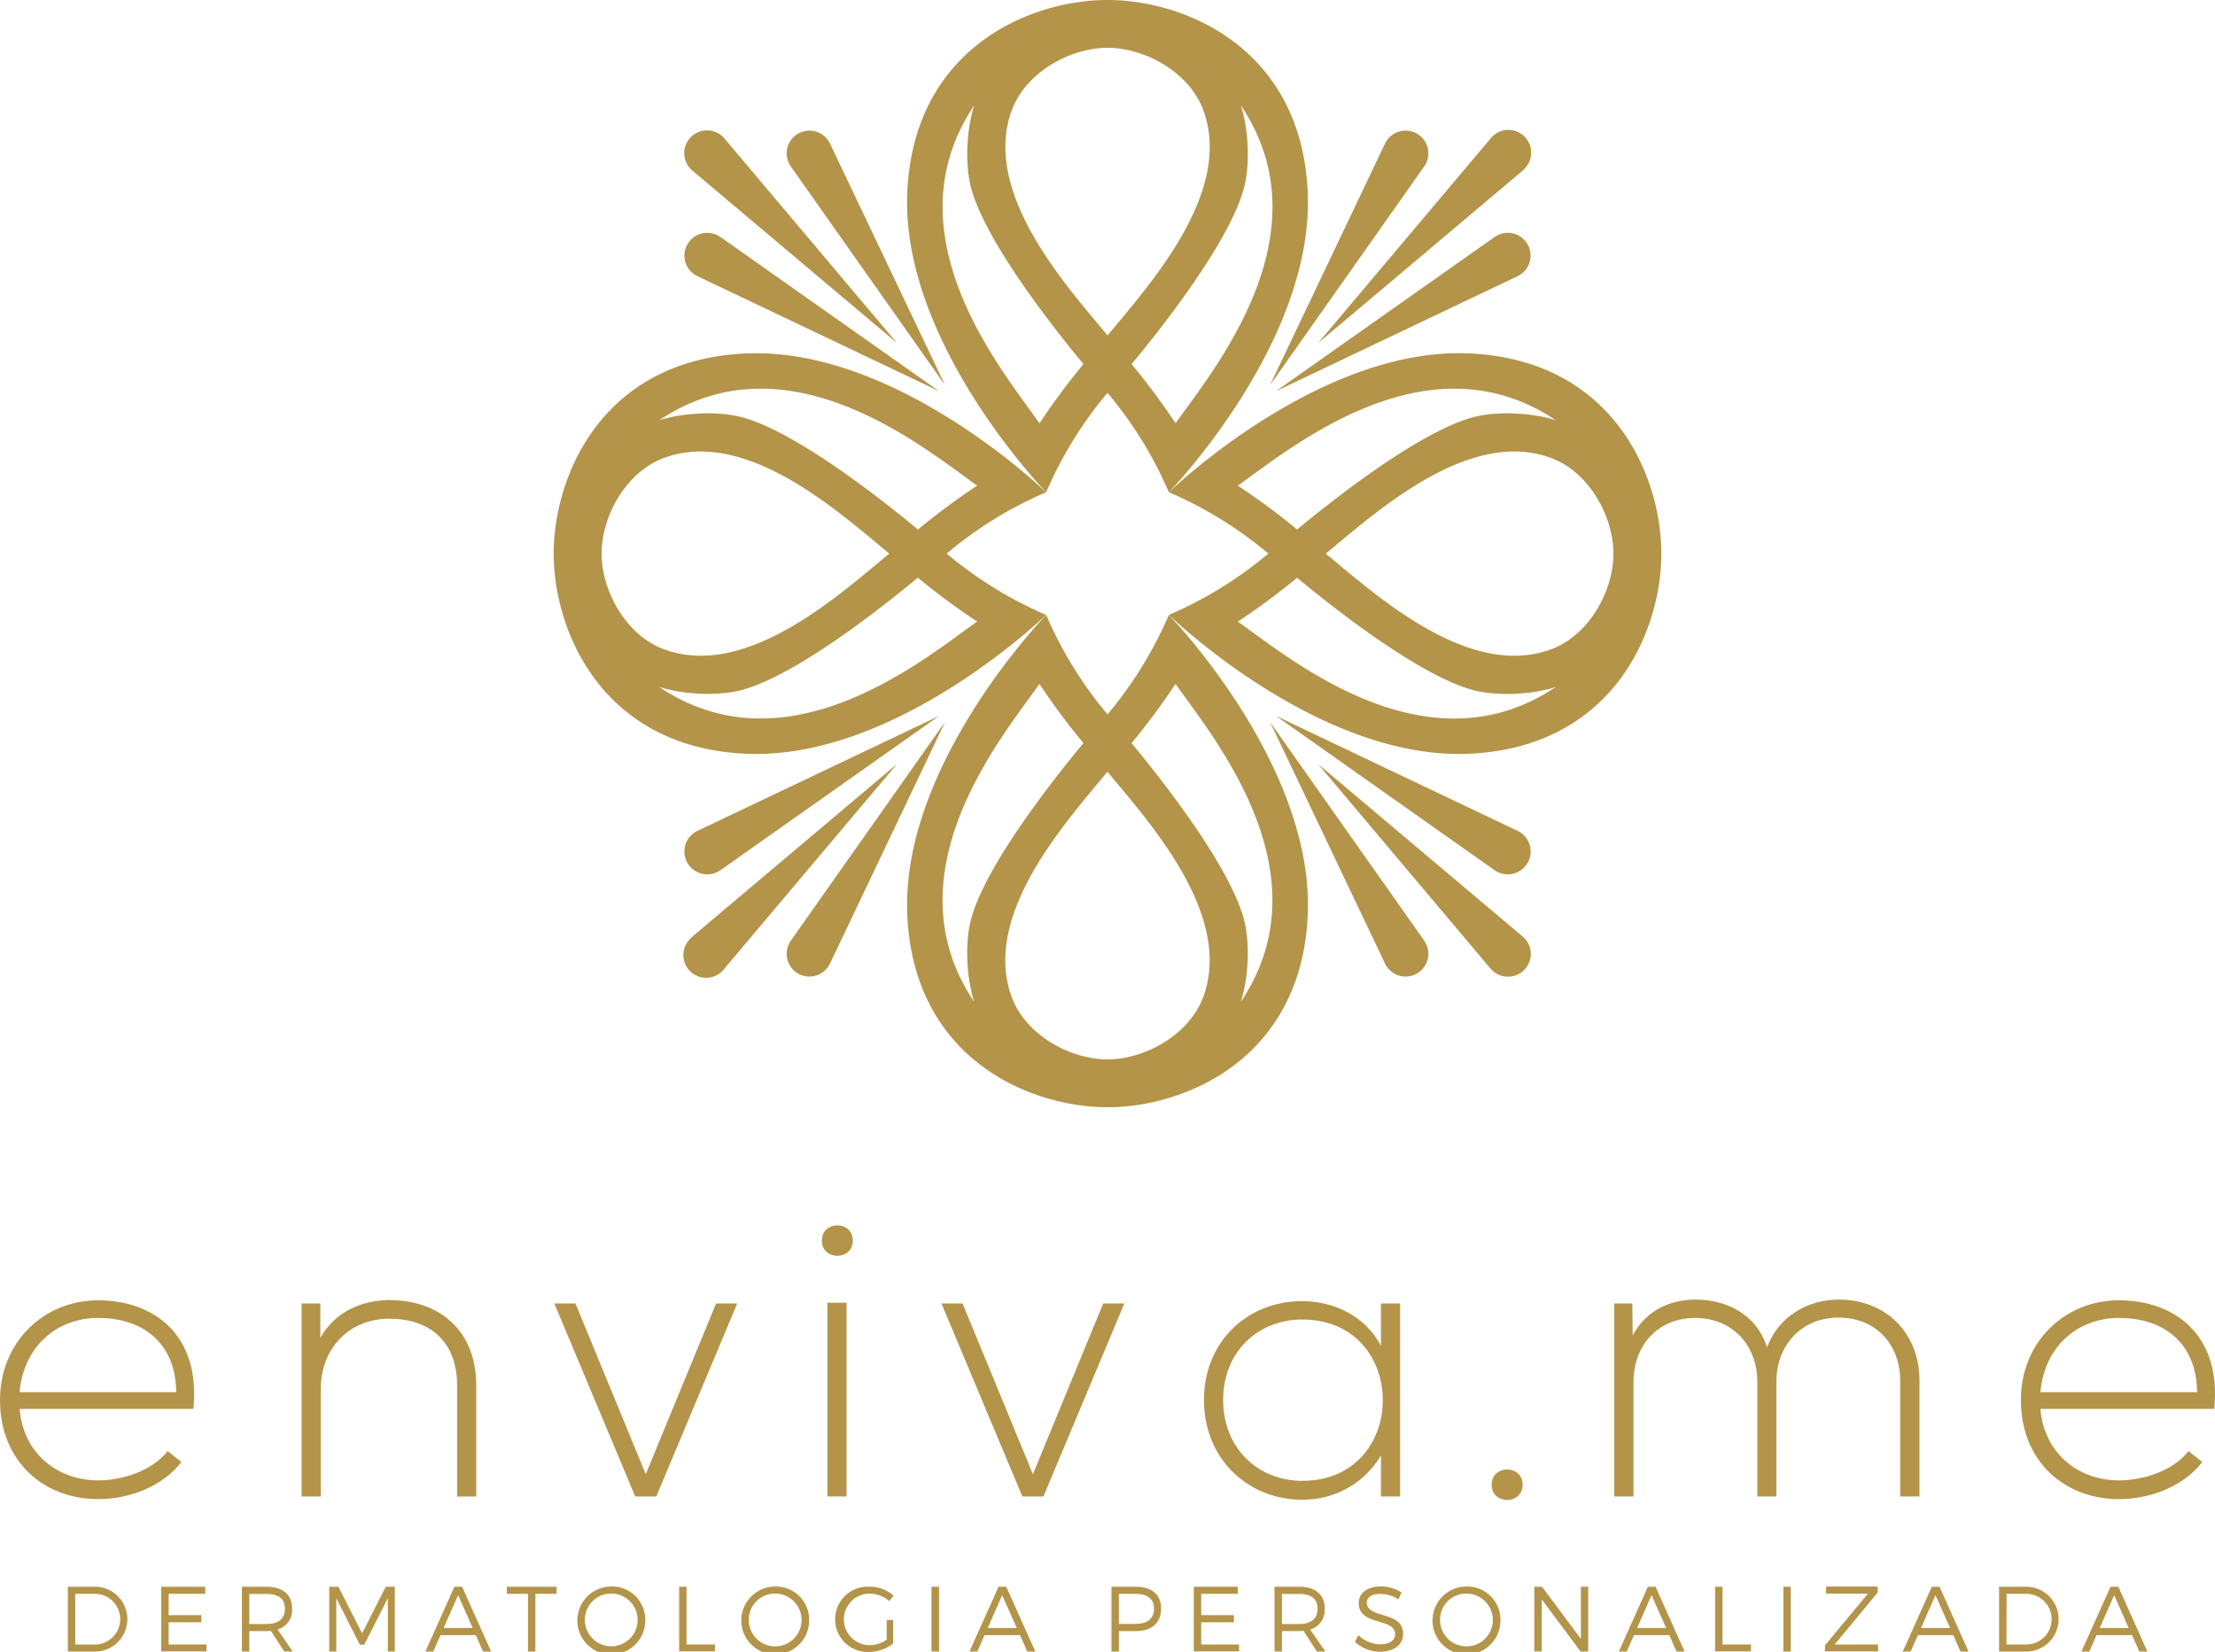 <svg xmlns="http://www.w3.org/2000/svg" viewBox="0 0 644.23 480.57"><defs><style>.cls-1{fill:#b39449;}</style></defs><g id="Logo"><path class="cls-1" d="M205.23,721.33a9.43,9.43,0,1,1-.08,18.85h-7.54V721.33Zm-5.47,16.8h5.49a7.37,7.37,0,1,0-.08-14.73h-5.41Z" transform="translate(-177.88 -259.72)"/><path class="cls-1" d="M226.93,723.4v6.19h9.51v2.08h-9.51v6.46h11v2H224.78V721.33h12.79v2.07Z" transform="translate(-177.88 -259.72)"/><path class="cls-1" d="M256.66,734.17c-.41,0-.84.06-1.27.06h-5v5.95h-2.15V721.33h7.16c4.71,0,7.43,2.31,7.43,6.33a5.9,5.9,0,0,1-4.22,6.11l4.41,6.41h-2.45Zm-1.27-2c3.42,0,5.36-1.51,5.36-4.44s-1.94-4.31-5.36-4.31h-5v8.75Z" transform="translate(-177.88 -259.72)"/><path class="cls-1" d="M290.69,740.18l0-15.54-6.87,13.55h-1.29l-6.84-13.55v15.54h-2.05V721.33h2.67l6.89,13.57,6.87-13.57h2.64v18.85Z" transform="translate(-177.88 -259.72)"/><path class="cls-1" d="M306,735.41l-2.1,4.77H301.6l8.45-18.85h2.24l8.43,18.85h-2.34l-2.1-4.77Zm5.12-11.63-4.21,9.56h8.46Z" transform="translate(-177.88 -259.72)"/><path class="cls-1" d="M333.59,723.4v16.78h-2.15V723.4H325.3v-2.07h14.46v2.07Z" transform="translate(-177.88 -259.72)"/><path class="cls-1" d="M365.55,730.75a9.88,9.88,0,1,1-9.85-9.48A9.63,9.63,0,0,1,365.55,730.75Zm-17.55,0a7.67,7.67,0,1,0,7.7-7.43A7.59,7.59,0,0,0,348,730.75Z" transform="translate(-177.88 -259.72)"/><path class="cls-1" d="M385.83,738.13v2H375.41V721.33h2.15v16.8Z" transform="translate(-177.88 -259.72)"/><path class="cls-1" d="M413.21,730.75a9.87,9.87,0,1,1-9.85-9.48A9.63,9.63,0,0,1,413.21,730.75Zm-17.55,0a7.68,7.68,0,1,0,7.7-7.43A7.6,7.6,0,0,0,395.66,730.75Z" transform="translate(-177.88 -259.72)"/><path class="cls-1" d="M437.66,731v6.84a11.63,11.63,0,0,1-7,2.47,9.51,9.51,0,1,1,.11-19,10.69,10.69,0,0,1,7,2.59l-1.24,1.61a8.69,8.69,0,0,0-5.71-2.18,7.48,7.48,0,1,0,0,15,9,9,0,0,0,4.95-1.59V731Z" transform="translate(-177.88 -259.72)"/><path class="cls-1" d="M448.81,740.18V721.33H451v18.85Z" transform="translate(-177.88 -259.72)"/><path class="cls-1" d="M464.24,735.41l-2.1,4.77h-2.29l8.46-18.85h2.23L479,740.18h-2.34l-2.1-4.77Zm5.12-11.63-4.2,9.56h8.45Z" transform="translate(-177.88 -259.72)"/><path class="cls-1" d="M508.24,721.33c4.66,0,7.35,2.31,7.35,6.33,0,4.17-2.69,6.57-7.35,6.57h-4.93v5.95h-2.15V721.33Zm-4.93,10.82h4.85c3.39,0,5.36-1.51,5.36-4.44s-2-4.31-5.36-4.31h-4.85Z" transform="translate(-177.88 -259.72)"/><path class="cls-1" d="M527.25,723.4v6.19h9.51v2.08h-9.51v6.46h11v2H525.1V721.33h12.79v2.07Z" transform="translate(-177.88 -259.72)"/><path class="cls-1" d="M557,734.17c-.41,0-.84.06-1.27.06h-5v5.95h-2.15V721.33h7.16c4.72,0,7.43,2.31,7.43,6.33a5.9,5.9,0,0,1-4.22,6.11l4.41,6.41h-2.45Zm-1.27-2c3.42,0,5.36-1.51,5.36-4.44s-1.94-4.31-5.36-4.31h-5v8.75Z" transform="translate(-177.88 -259.72)"/><path class="cls-1" d="M585.52,723l-.91,2a9.76,9.76,0,0,0-5.2-1.59c-2.43,0-4,.91-4,2.5,0,4.85,10.61,2.32,10.58,9.16,0,3.15-2.77,5.17-6.81,5.17a10.8,10.8,0,0,1-7.22-2.88l1-1.94a9.36,9.36,0,0,0,6.27,2.66c2.72,0,4.42-1.1,4.42-2.9,0-5-10.58-2.32-10.58-9.08,0-3,2.61-4.87,6.51-4.87A11.16,11.16,0,0,1,585.52,723Z" transform="translate(-177.88 -259.72)"/><path class="cls-1" d="M614.28,730.75a9.88,9.88,0,1,1-9.86-9.48A9.64,9.64,0,0,1,614.28,730.75Zm-17.56,0a7.68,7.68,0,1,0,7.7-7.43A7.6,7.6,0,0,0,596.72,730.75Z" transform="translate(-177.88 -259.72)"/><path class="cls-1" d="M637.6,740.18,626.29,725v15.14h-2.16V721.33h2.24l11.31,15.16V721.33h2.13v18.85Z" transform="translate(-177.88 -259.72)"/><path class="cls-1" d="M653.11,735.41l-2.1,4.77h-2.29l8.45-18.85h2.24l8.43,18.85H665.5l-2.1-4.77Zm5.12-11.63-4.2,9.56h8.45Z" transform="translate(-177.88 -259.72)"/><path class="cls-1" d="M687.14,738.13v2H676.72V721.33h2.16v16.8Z" transform="translate(-177.88 -259.72)"/><path class="cls-1" d="M696.57,740.18V721.33h2.15v18.85Z" transform="translate(-177.88 -259.72)"/><path class="cls-1" d="M711.49,738.13h12.63l0,2H708.66v-1.73l12.49-15.05H709v-2.07h15v1.72Z" transform="translate(-177.88 -259.72)"/><path class="cls-1" d="M735.69,735.41l-2.1,4.77H731.3l8.46-18.85H742l8.43,18.85h-2.34l-2.1-4.77Zm5.12-11.63-4.2,9.56h8.46Z" transform="translate(-177.88 -259.72)"/><path class="cls-1" d="M766.93,721.33a9.43,9.43,0,1,1-.08,18.85h-7.54V721.33Zm-5.47,16.8H767a7.37,7.37,0,1,0-.08-14.73h-5.42Z" transform="translate(-177.88 -259.72)"/><path class="cls-1" d="M787.66,735.41l-2.1,4.77h-2.29l8.46-18.85H794l8.43,18.85h-2.34l-2.1-4.77Zm5.12-11.63-4.2,9.56H797Z" transform="translate(-177.88 -259.72)"/><path class="cls-1" d="M177.88,667c0-16.82,12.73-29,28.53-29s29.88,9.66,27.72,31.59H183.57c1.13,13.18,11.25,20.8,22.84,20.8,7.38,0,16-3,20.22-8.53l4,3.18c-5.45,7.16-15.23,10.8-24.2,10.8C190.61,695.86,177.88,684.84,177.88,667Zm51.25-2.28c-.11-13.86-9.2-21.59-22.72-21.59-11.59,0-21.59,7.84-22.84,21.59Z" transform="translate(-177.88 -259.72)"/><path class="cls-1" d="M271.05,638.93v10c4.32-7.73,12.16-10.91,20-11,15,0,25.34,9.2,25.34,24.77v32.38h-5.56V662.79c0-12.73-7.85-19.54-20-19.43-11.6.11-19.66,8.86-19.66,20.45v31.25H265.6V638.93Z" transform="translate(-177.88 -259.72)"/><path class="cls-1" d="M339.11,638.93h6.14l20.45,49.66,20.45-49.66h6.14l-23.52,56.13h-6.14Z" transform="translate(-177.88 -259.72)"/><path class="cls-1" d="M425.92,620.63c0,5.91-9,5.91-9,0S425.92,614.72,425.92,620.63Zm-7.39,18.07v56.36h5.57V638.7Z" transform="translate(-177.88 -259.72)"/><path class="cls-1" d="M451.71,638.93h6.13l20.46,49.66,20.45-49.66h6.14l-23.53,56.13h-6.13Z" transform="translate(-177.88 -259.72)"/><path class="cls-1" d="M585.1,638.93v56.13h-5.57V683.13A26.23,26.23,0,0,1,556.58,696c-15.68,0-28.52-11.82-28.52-29s12.84-28.75,28.52-28.75c9.09,0,18.29,4.2,22.95,13V638.93ZM533.63,667c0,14.09,10.22,23.52,23,23.52,31.25,0,31.25-46.93,0-46.93C543.85,643.59,533.63,652.9,533.63,667Z" transform="translate(-177.88 -259.72)"/><path class="cls-1" d="M620.73,691.65c0,5.91-9,5.91-9,0S620.73,685.75,620.73,691.65Z" transform="translate(-177.88 -259.72)"/><path class="cls-1" d="M730.55,695.06V661.43c0-10.8-7.27-18.41-17.95-18.41s-18.07,8-18.07,18.75v33.29H689V661.77c0-10.8-7.38-18.64-18.07-18.64s-17.95,7.84-17.95,18.64v33.29h-5.57V638.93h5.23l.11,9.32c3.87-7.39,11-10.46,18.3-10.46,8.52,0,17.5,3.87,20.79,13.87,3.41-9.21,12.16-13.87,20.8-13.87,13.75,0,23.52,9.66,23.52,23.64v33.63Z" transform="translate(-177.88 -259.72)"/><path class="cls-1" d="M765.65,667c0-16.82,12.72-29,28.52-29s29.89,9.66,27.73,31.59H771.33c1.14,13.18,11.25,20.8,22.84,20.8,7.39,0,16-3,20.23-8.53l4,3.18c-5.45,7.16-15.22,10.8-24.2,10.8C778.37,695.86,765.65,684.84,765.65,667Zm51.25-2.28c-.12-13.86-9.21-21.59-22.73-21.59-11.59,0-21.59,7.84-22.84,21.59Z" transform="translate(-177.88 -259.72)"/><path class="cls-1" d="M395,362.54c-42.07,1.77-56.08,35.74-56.08,58.23S353,477.23,395,479c43.69,1.85,87.13-40.39,87.13-40.39a116.6,116.6,0,0,1-28.92-17.85,116.32,116.32,0,0,1,28.92-17.84S438.71,360.69,395,362.54Zm67.08,78c-15.26,10.77-55,44.21-92.51,19,7.09,2.3,17.37,2.75,24.27.85,16.05-4.41,41.66-24.85,51-32.62h0A197.48,197.48,0,0,0,462.1,440.55ZM371,448.61c-11.12-4.1-18.14-17.06-18.14-27.84s7-23.73,18.14-27.83c23.95-8.84,51,15.88,65.53,27.83C422,432.73,395,457.45,371,448.61ZM462.1,401a195.3,195.3,0,0,0-17.23,12.77h0c-9.34-7.77-34.95-28.2-51-32.62-6.9-1.9-17.18-1.45-24.27.85C407.14,356.78,446.84,390.23,462.1,401Z" transform="translate(-177.88 -259.72)"/><path class="cls-1" d="M605,479c42.07-1.78,56.08-35.74,56.08-58.24s-14-56.46-56.08-58.23c-43.69-1.85-87.13,40.39-87.13,40.39a116.32,116.32,0,0,1,28.92,17.84,116.6,116.6,0,0,1-28.92,17.85S561.29,480.86,605,479ZM537.9,401c15.26-10.76,55-44.21,92.51-19-7.09-2.3-17.37-2.75-24.27-.85-16,4.42-41.66,24.85-51,32.62h0A195.3,195.3,0,0,0,537.9,401Zm91.1-8.05c11.12,4.1,18.14,17.06,18.14,27.83s-7,23.74-18.14,27.84c-24,8.84-51-15.88-65.53-27.84C578,408.82,605.05,384.1,629,392.94Zm-91.1,47.61a197.48,197.48,0,0,0,17.23-12.76h0c9.34,7.77,35,28.21,51,32.62,6.9,1.9,17.18,1.45,24.27-.85C592.86,484.76,553.16,451.32,537.9,440.55Z" transform="translate(-177.88 -259.72)"/><path class="cls-1" d="M558.24,315.79c-1.78-42.06-35.74-56.07-58.24-56.07s-56.46,14-58.24,56.07c-1.84,43.69,40.4,87.13,40.4,87.13A116.32,116.32,0,0,1,500,374a116.32,116.32,0,0,1,17.84,28.92S560.08,359.48,558.24,315.79Zm-78,67.08c-10.76-15.26-44.21-55-19-92.51-2.3,7.09-2.75,17.38-.85,24.28,4.42,16,24.85,41.66,32.62,51h0A198.68,198.68,0,0,0,480.22,382.87Zm-8.06-91.1c4.1-11.11,17.07-18.14,27.84-18.14s23.74,7,27.84,18.14c8.83,24-15.88,51-27.84,65.53C488,342.81,463.33,315.72,472.16,291.77Zm47.62,91.1A198.68,198.68,0,0,0,507,365.65h0c7.77-9.33,28.2-34.95,32.62-51,1.9-6.9,1.45-17.19-.85-24.28C564,327.91,530.54,367.61,519.78,382.87Z" transform="translate(-177.88 -259.72)"/><path class="cls-1" d="M441.76,525.76c1.78,42.06,35.74,56.07,58.24,56.07s56.46-14,58.24-56.07c1.84-43.7-40.4-87.14-40.4-87.14A116.13,116.13,0,0,1,500,467.54a116.13,116.13,0,0,1-17.84-28.92S439.92,482.06,441.76,525.76Zm78-67.09c10.76,15.27,44.21,55,19,92.52,2.3-7.1,2.75-17.38.85-24.28-4.42-16-24.85-41.66-32.62-51h0A197.48,197.48,0,0,0,519.78,458.67Zm8.06,91.11c-4.1,11.11-17.07,18.13-27.84,18.13s-23.74-7-27.84-18.13c-8.83-24,15.88-51,27.84-65.54C512,498.74,536.67,525.82,527.84,549.78Zm-47.62-91.11A197.48,197.48,0,0,0,493,475.9h0c-7.77,9.34-28.2,34.95-32.62,51-1.9,6.9-1.45,17.18.85,24.28C436,513.64,469.46,473.94,480.22,458.67Z" transform="translate(-177.88 -259.72)"/><path class="cls-1" d="M620.75,309.36l-59.5,50.16L611.42,300a6.62,6.62,0,1,1,10.12,8.53A6,6,0,0,1,620.75,309.36Z" transform="translate(-177.88 -259.72)"/><path class="cls-1" d="M622.41,331.24a6.63,6.63,0,0,0-8.83-3.14,8.5,8.5,0,0,0-1,.57L549,373.51l70.28-33.45A6.62,6.62,0,0,0,622.41,331.24Z" transform="translate(-177.88 -259.72)"/><path class="cls-1" d="M589.53,298.36a6.61,6.61,0,0,1,2.57,9.8l-44.84,63.61,33.45-70.27A6.61,6.61,0,0,1,589.53,298.36Z" transform="translate(-177.88 -259.72)"/><path class="cls-1" d="M379.25,532.19,438.75,482l-50.17,59.5A6.62,6.62,0,1,1,378.46,533,6.55,6.55,0,0,1,379.25,532.19Z" transform="translate(-177.88 -259.72)"/><path class="cls-1" d="M377.59,510.31a6.63,6.63,0,0,0,8.83,3.13,8.43,8.43,0,0,0,1-.56L451,468l-70.28,33.44A6.63,6.63,0,0,0,377.59,510.31Z" transform="translate(-177.88 -259.72)"/><path class="cls-1" d="M410.46,543.18a6.62,6.62,0,0,1-3.13-8.82,6.18,6.18,0,0,1,.57-1l44.84-63.61-33.45,70.27A6.62,6.62,0,0,1,410.46,543.18Z" transform="translate(-177.88 -259.72)"/><path class="cls-1" d="M611.41,541.52,561.25,482l59.5,50.17a6.62,6.62,0,0,1-8.54,10.13A8.63,8.63,0,0,1,611.41,541.52Z" transform="translate(-177.88 -259.72)"/><path class="cls-1" d="M589.53,543.18a6.61,6.61,0,0,0,3.14-8.82,6.18,6.18,0,0,0-.57-1l-44.84-63.61,33.45,70.27A6.61,6.61,0,0,0,589.53,543.18Z" transform="translate(-177.88 -259.72)"/><path class="cls-1" d="M622.41,510.31a6.63,6.63,0,0,1-8.83,3.13,8.43,8.43,0,0,1-1-.56L549,468l70.28,33.44A6.63,6.63,0,0,1,622.41,510.31Z" transform="translate(-177.88 -259.72)"/><path class="cls-1" d="M388.58,300l50.17,59.5-59.5-50.16a6.62,6.62,0,0,1,8.54-10.13A7.37,7.37,0,0,1,388.58,300Z" transform="translate(-177.88 -259.72)"/><path class="cls-1" d="M410.46,298.36a6.62,6.62,0,0,0-2.56,9.8l44.84,63.61L419.29,301.5A6.62,6.62,0,0,0,410.46,298.36Z" transform="translate(-177.88 -259.72)"/><path class="cls-1" d="M377.59,331.24a6.63,6.63,0,0,1,8.83-3.14,8.5,8.5,0,0,1,1,.57L451,373.51l-70.28-33.45A6.62,6.62,0,0,1,377.59,331.24Z" transform="translate(-177.88 -259.72)"/></g></svg>
